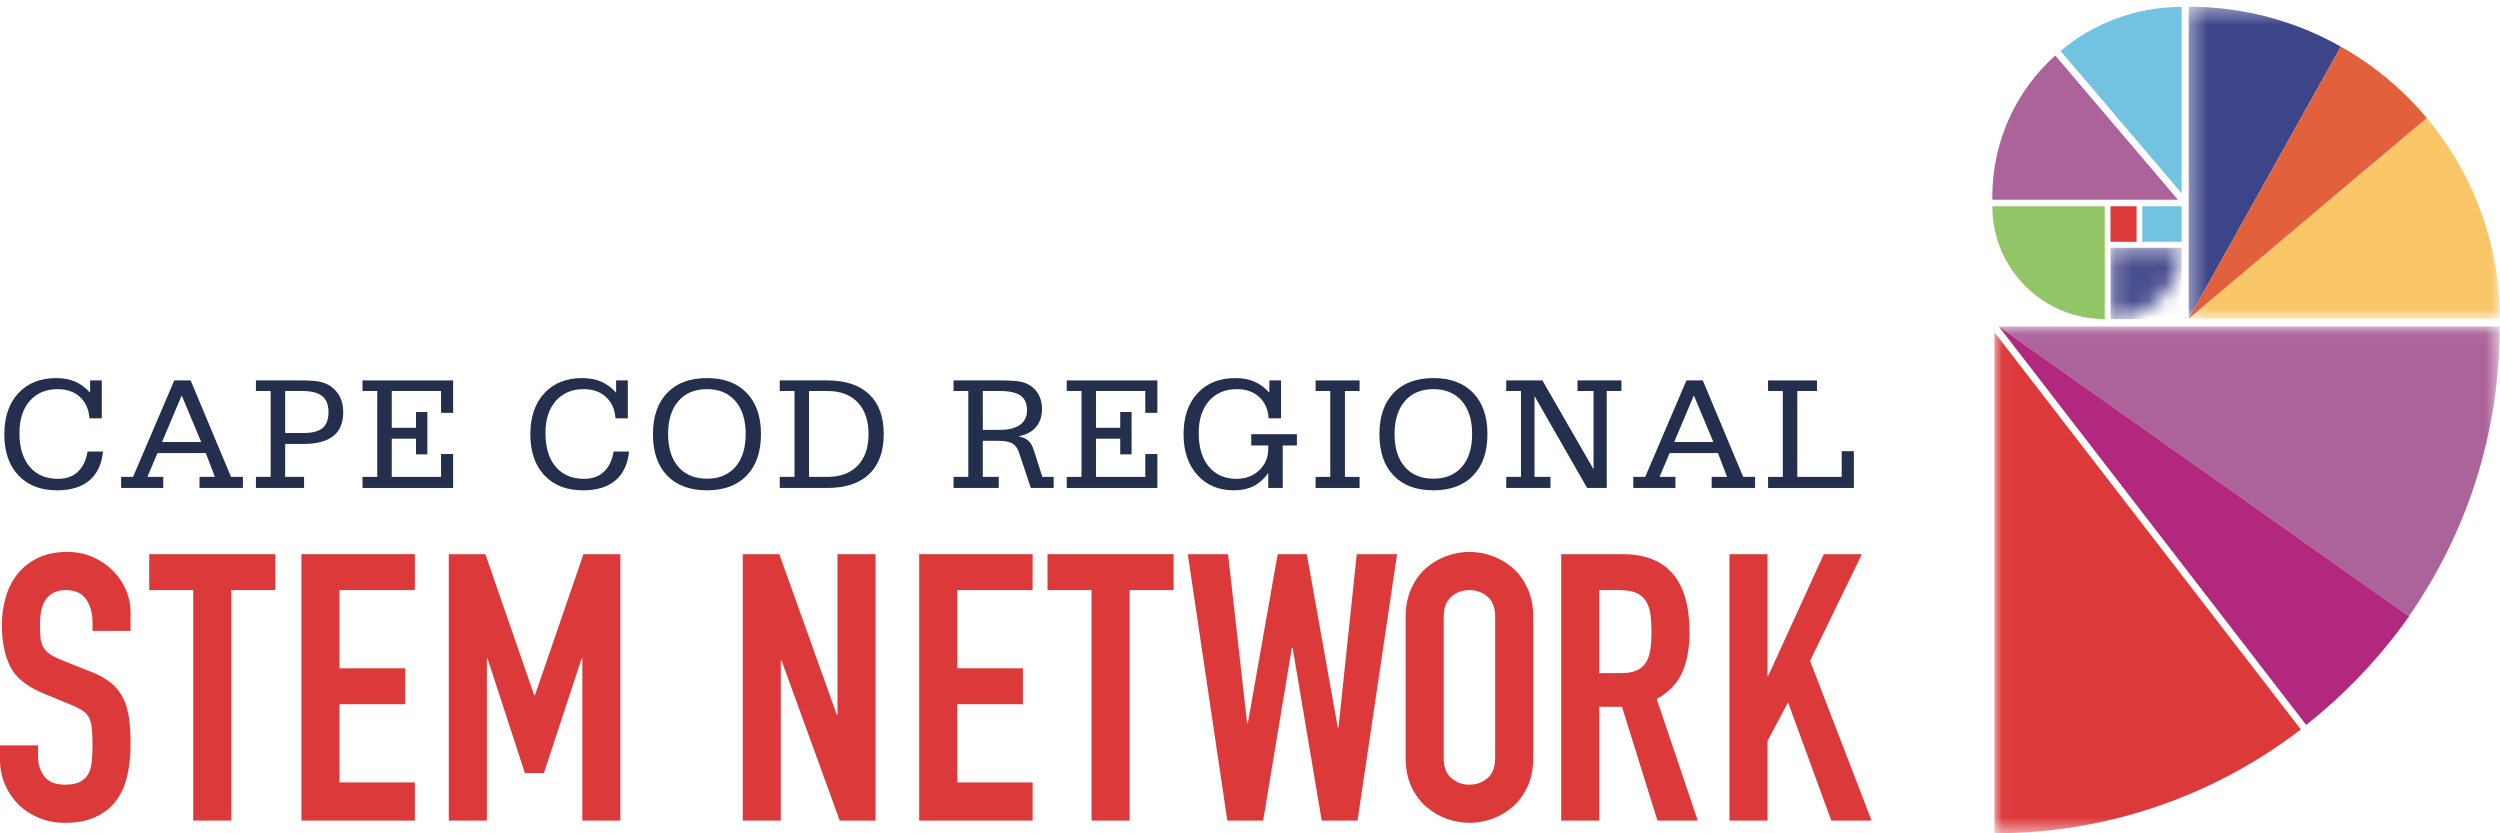 <?xml version="1.0" encoding="UTF-8"?>
<svg width="150px" height="50px" viewBox="0 0 150 50" version="1.1" xmlns="http://www.w3.org/2000/svg" xmlns:xlink="http://www.w3.org/1999/xlink">
    <!-- Generator: Sketch 55.2 (78181) - https://sketchapp.com -->
    <title>CCRSNlogo_rgb</title>
    <desc>Created with Sketch.</desc>
    <defs>
        <polygon id="path-1" points="0.029 0.044 30.344 0.044 30.344 30.455 0.029 30.455"></polygon>
        <polygon id="path-3" points="0.353 0.401 19.015 0.401 19.015 19.122 0.353 19.122"></polygon>
        <path d="M0.196,4.598 L0.196,0.32 L4.461,0.32 C4.461,2.682 2.551,4.598 0.196,4.598 L0.196,4.598 Z" id="path-5"></path>
    </defs>
    <g id="Symbols" stroke="none" stroke-width="1" fill="none" fill-rule="evenodd">
        <g id="Sidebar" transform="translate(-1, -41)">
            <g id="CCRSNlogo_rgb">
                <g transform="translate(1, 41)">
                    <path d="M3.425,29.419 C2.442,29.419 1.669,29.12 1.104,28.522 C0.541,27.924 0.259,27.103 0.259,26.059 C0.259,25.022 0.538,24.2 1.097,23.594 C1.656,22.988 2.413,22.685 3.367,22.685 C3.798,22.685 4.179,22.756 4.507,22.898 C4.836,23.04 5.135,23.26 5.406,23.558 L5.406,22.825 L6.107,22.825 L6.107,25.099 L5.368,25.099 C5.329,24.56 5.139,24.133 4.797,23.819 C4.456,23.506 4.012,23.349 3.468,23.349 C2.759,23.349 2.198,23.585 1.786,24.055 C1.374,24.525 1.167,25.167 1.167,25.981 C1.167,26.848 1.372,27.522 1.781,28.005 C2.19,28.489 2.759,28.73 3.488,28.73 C3.971,28.73 4.363,28.592 4.665,28.314 C4.965,28.035 5.163,27.629 5.256,27.092 L6.18,27.092 C6.106,27.851 5.834,28.429 5.365,28.825 C4.897,29.221 4.249,29.419 3.425,29.419" id="Fill-1" fill="#242E4D"></path>
                    <path d="M14.576,29.278 L11.971,29.278 L11.971,28.614 L12.894,28.614 L12.348,27.184 L9.448,27.184 L8.844,28.614 L9.796,28.614 L9.796,29.278 L7.268,29.278 L7.268,28.614 L7.983,28.614 L10.458,22.825 L11.439,22.825 L13.861,28.614 L14.576,28.614 L14.576,29.278 M10.902,23.727 L9.723,26.52 L12.072,26.52 L10.902,23.727" id="Fill-2" fill="#242E4D"></path>
                    <path d="M18.245,29.278 L15.355,29.278 L15.355,28.614 L16.239,28.614 L16.239,23.46 L15.355,23.46 L15.355,22.825 L18.139,22.825 C18.658,22.825 19.049,22.862 19.311,22.935 C19.574,23.007 19.803,23.129 20,23.301 C20.196,23.475 20.345,23.681 20.444,23.919 C20.544,24.156 20.594,24.427 20.594,24.731 C20.594,25.367 20.396,25.844 20,26.161 C19.603,26.478 19.006,26.636 18.207,26.636 L17.11,26.636 L17.11,28.614 L18.245,28.614 L18.245,29.278 M17.11,23.46 L17.11,25.981 L18.207,25.981 C18.735,25.981 19.118,25.882 19.355,25.684 C19.591,25.485 19.71,25.167 19.71,24.731 C19.71,24.291 19.584,23.97 19.333,23.766 C19.081,23.563 18.687,23.46 18.149,23.46 L17.11,23.46" id="Fill-3" fill="#242E4D"></path>
                    <polyline id="Fill-4" fill="#242E4D" points="27.188 29.278 21.75 29.278 21.75 28.614 22.635 28.614 22.635 23.46 21.75 23.46 21.75 22.825 27.188 22.825 27.188 24.77 26.463 24.77 26.463 23.46 23.505 23.46 23.505 25.666 24.96 25.666 24.96 24.721 25.641 24.721 25.641 27.261 24.96 27.261 24.96 26.321 23.505 26.321 23.505 28.614 26.463 28.614 26.463 27.242 27.188 27.242 27.188 29.278"></polyline>
                    <path d="M34.986,29.419 C34.003,29.419 33.23,29.12 32.666,28.522 C32.102,27.924 31.82,27.103 31.82,26.059 C31.82,25.022 32.1,24.2 32.658,23.594 C33.218,22.988 33.974,22.685 34.928,22.685 C35.359,22.685 35.74,22.756 36.068,22.898 C36.397,23.04 36.697,23.26 36.968,23.558 L36.968,22.825 L37.668,22.825 L37.668,25.099 L36.929,25.099 C36.89,24.56 36.7,24.133 36.358,23.819 C36.017,23.506 35.574,23.349 35.029,23.349 C34.32,23.349 33.76,23.585 33.347,24.055 C32.935,24.525 32.729,25.167 32.729,25.981 C32.729,26.848 32.933,27.522 33.342,28.005 C33.751,28.489 34.32,28.73 35.049,28.73 C35.532,28.73 35.924,28.592 36.226,28.314 C36.527,28.035 36.724,27.629 36.818,27.092 L37.741,27.092 C37.666,27.851 37.395,28.429 36.926,28.825 C36.458,29.221 35.811,29.419 34.986,29.419" id="Fill-5" fill="#242E4D"></path>
                    <path d="M42.415,29.419 C41.39,29.419 40.595,29.124 40.028,28.534 C39.46,27.944 39.177,27.116 39.177,26.05 C39.177,24.99 39.461,24.164 40.03,23.572 C40.599,22.981 41.394,22.685 42.415,22.685 C43.433,22.685 44.229,22.981 44.801,23.572 C45.373,24.164 45.658,24.99 45.658,26.05 C45.658,27.113 45.373,27.94 44.801,28.532 C44.229,29.123 43.433,29.419 42.415,29.419 M42.415,23.349 C41.687,23.349 41.117,23.588 40.704,24.064 C40.292,24.541 40.086,25.2 40.086,26.04 C40.086,26.884 40.291,27.541 40.702,28.013 C41.113,28.485 41.684,28.721 42.415,28.721 C43.143,28.721 43.713,28.485 44.124,28.013 C44.535,27.541 44.74,26.884 44.74,26.04 C44.74,25.2 44.535,24.541 44.124,24.064 C43.713,23.588 43.143,23.349 42.415,23.349" id="Fill-6" fill="#242E4D"></path>
                    <path d="M49.637,29.278 L46.785,29.278 L46.785,28.614 L47.67,28.614 L47.67,23.46 L46.785,23.46 L46.785,22.825 L49.637,22.825 C50.73,22.825 51.567,23.104 52.151,23.66 C52.734,24.215 53.025,25.012 53.025,26.05 C53.025,27.09 52.734,27.889 52.151,28.445 C51.567,29 50.73,29.278 49.637,29.278 M48.54,23.46 L48.54,28.614 L49.637,28.614 C50.417,28.614 51.024,28.389 51.46,27.938 C51.894,27.487 52.112,26.858 52.112,26.05 C52.112,25.232 51.895,24.596 51.462,24.142 C51.029,23.688 50.42,23.46 49.637,23.46 L48.54,23.46" id="Fill-7" fill="#242E4D"></path>
                    <path d="M63.221,29.278 L61.848,29.278 L61.152,27.184 C61.065,26.909 60.93,26.718 60.749,26.61 C60.566,26.501 60.26,26.447 59.828,26.447 L58.968,26.447 L58.968,28.614 L59.925,28.614 L59.925,29.278 L57.213,29.278 L57.213,28.614 L58.098,28.614 L58.098,23.46 L57.213,23.46 L57.213,22.825 L59.978,22.825 C60.584,22.825 61.007,22.852 61.249,22.905 C61.49,22.959 61.697,23.047 61.868,23.17 C62.08,23.325 62.242,23.518 62.353,23.749 C62.464,23.98 62.52,24.241 62.52,24.532 C62.52,24.978 62.399,25.343 62.158,25.625 C61.916,25.908 61.564,26.093 61.104,26.18 C61.362,26.229 61.561,26.316 61.701,26.442 C61.841,26.568 61.953,26.765 62.037,27.034 L62.54,28.614 L63.221,28.614 L63.221,29.278 M58.968,23.46 L58.968,25.793 L59.978,25.793 C60.509,25.793 60.916,25.692 61.198,25.492 C61.48,25.291 61.621,25.001 61.621,24.62 C61.621,24.212 61.492,23.917 61.234,23.735 C60.977,23.552 60.558,23.46 59.978,23.46 L58.968,23.46" id="Fill-8" fill="#242E4D"></path>
                    <polyline id="Fill-9" fill="#242E4D" points="69.442 29.278 64.004 29.278 64.004 28.614 64.889 28.614 64.889 23.46 64.004 23.46 64.004 22.825 69.442 22.825 69.442 24.77 68.717 24.77 68.717 23.46 65.759 23.46 65.759 25.666 67.214 25.666 67.214 24.721 67.895 24.721 67.895 27.261 67.214 27.261 67.214 26.321 65.759 26.321 65.759 28.614 68.717 28.614 68.717 27.242 69.442 27.242 69.442 29.278"></polyline>
                    <path d="M74.035,29.419 C73.126,29.419 72.395,29.113 71.842,28.5 C71.29,27.888 71.014,27.074 71.014,26.059 C71.014,25.022 71.293,24.2 71.852,23.594 C72.411,22.988 73.168,22.685 74.121,22.685 C74.553,22.685 74.933,22.756 75.262,22.898 C75.591,23.04 75.89,23.26 76.161,23.558 L76.161,22.825 L76.862,22.825 L76.862,25.099 L76.123,25.099 C76.084,24.56 75.894,24.133 75.552,23.819 C75.211,23.506 74.768,23.349 74.223,23.349 C73.514,23.349 72.953,23.585 72.541,24.055 C72.129,24.525 71.923,25.167 71.923,25.981 C71.923,26.841 72.125,27.515 72.531,28.001 C72.937,28.487 73.493,28.73 74.199,28.73 C74.74,28.73 75.191,28.559 75.552,28.217 C75.913,27.874 76.094,27.451 76.094,26.946 L76.094,26.728 L75.074,26.728 L75.074,26.05 L77.814,26.05 L77.814,26.728 L76.964,26.728 L76.964,29.278 L76.094,29.278 L76.094,28.386 C75.836,28.742 75.541,29.003 75.209,29.17 C74.877,29.336 74.486,29.419 74.035,29.419" id="Fill-10" fill="#242E4D"></path>
                    <polyline id="Fill-11" fill="#242E4D" points="81.575 29.278 78.936 29.278 78.936 28.614 79.816 28.614 79.816 23.46 78.936 23.46 78.936 22.825 81.575 22.825 81.575 23.46 80.695 23.46 80.695 28.614 81.575 28.614 81.575 29.278"></polyline>
                    <path d="M86.003,29.419 C84.979,29.419 84.183,29.124 83.616,28.534 C83.048,27.944 82.765,27.116 82.765,26.05 C82.765,24.99 83.049,24.164 83.618,23.572 C84.187,22.981 84.982,22.685 86.003,22.685 C87.021,22.685 87.817,22.981 88.389,23.572 C88.961,24.164 89.246,24.99 89.246,26.05 C89.246,27.113 88.961,27.94 88.389,28.532 C87.817,29.123 87.021,29.419 86.003,29.419 M86.003,23.349 C85.275,23.349 84.705,23.588 84.292,24.064 C83.88,24.541 83.674,25.2 83.674,26.04 C83.674,26.884 83.879,27.541 84.29,28.013 C84.701,28.485 85.272,28.721 86.003,28.721 C86.731,28.721 87.301,28.485 87.712,28.013 C88.123,27.541 88.328,26.884 88.328,26.04 C88.328,25.2 88.123,24.541 87.712,24.064 C87.301,23.588 86.731,23.349 86.003,23.349" id="Fill-12" fill="#242E4D"></path>
                    <polyline id="Fill-13" fill="#242E4D" points="96.406 29.278 95.227 29.278 92.071 23.766 92.071 28.614 93.027 28.614 93.027 29.278 90.374 29.278 90.374 28.614 91.258 28.614 91.258 23.46 90.374 23.46 90.374 22.825 92.544 22.825 95.613 28.158 95.613 23.46 94.651 23.46 94.651 22.825 97.286 22.825 97.286 23.46 96.406 23.46 96.406 29.278"></polyline>
                    <path d="M105.305,29.278 L102.7,29.278 L102.7,28.614 L103.623,28.614 L103.077,27.184 L100.177,27.184 L99.572,28.614 L100.525,28.614 L100.525,29.278 L97.997,29.278 L97.997,28.614 L98.712,28.614 L101.187,22.825 L102.168,22.825 L104.59,28.614 L105.305,28.614 L105.305,29.278 M101.632,23.727 L100.452,26.52 L102.801,26.52 L101.632,23.727" id="Fill-14" fill="#242E4D"></path>
                    <polyline id="Fill-15" fill="#242E4D" points="111.232 29.278 106.084 29.278 106.084 28.614 106.969 28.614 106.969 23.46 106.084 23.46 106.084 22.825 109.018 22.825 109.018 23.46 107.839 23.46 107.839 28.614 110.502 28.614 110.502 27.072 111.232 27.072 111.232 29.278"></polyline>
                    <path d="M7.834,37.852 L5.551,37.852 L5.551,37.336 C5.551,36.812 5.428,36.359 5.182,35.977 C4.935,35.595 4.521,35.405 3.939,35.405 C3.626,35.405 3.369,35.465 3.167,35.585 C2.966,35.705 2.809,35.858 2.697,36.045 C2.585,36.232 2.507,36.449 2.462,36.696 C2.417,36.943 2.395,37.201 2.395,37.47 C2.395,37.785 2.406,38.051 2.429,38.267 C2.451,38.485 2.507,38.671 2.596,38.829 C2.686,38.986 2.816,39.125 2.988,39.244 C3.16,39.364 3.395,39.484 3.693,39.603 L5.439,40.3 C5.947,40.494 6.357,40.722 6.67,40.984 C6.983,41.246 7.226,41.553 7.398,41.905 C7.569,42.256 7.685,42.66 7.745,43.117 C7.804,43.574 7.834,44.094 7.834,44.677 C7.834,45.351 7.767,45.976 7.633,46.552 C7.499,47.128 7.278,47.622 6.973,48.034 C6.667,48.445 6.26,48.771 5.753,49.01 C5.245,49.25 4.626,49.37 3.895,49.37 C3.343,49.37 2.828,49.272 2.35,49.078 C1.873,48.883 1.462,48.617 1.119,48.28 C0.776,47.944 0.503,47.544 0.302,47.08 C0.101,46.616 0,46.114 0,45.575 L0,44.722 L2.283,44.722 L2.283,45.44 C2.283,45.86 2.406,46.238 2.652,46.574 C2.898,46.911 3.313,47.08 3.895,47.08 C4.282,47.08 4.585,47.024 4.801,46.911 C5.018,46.799 5.182,46.642 5.294,46.44 C5.406,46.238 5.476,45.987 5.506,45.687 C5.536,45.389 5.551,45.059 5.551,44.7 C5.551,44.281 5.536,43.936 5.506,43.667 C5.476,43.397 5.413,43.181 5.316,43.016 C5.219,42.851 5.085,42.717 4.913,42.612 C4.742,42.507 4.514,42.395 4.23,42.275 L2.596,41.601 C1.612,41.197 0.951,40.662 0.615,39.996 C0.28,39.33 0.112,38.496 0.112,37.493 C0.112,36.895 0.194,36.325 0.358,35.786 C0.522,35.248 0.765,34.784 1.085,34.395 C1.406,34.005 1.813,33.695 2.305,33.463 C2.798,33.231 3.372,33.115 4.029,33.115 C4.596,33.115 5.115,33.22 5.585,33.429 C6.055,33.639 6.458,33.915 6.793,34.26 C7.129,34.604 7.386,34.99 7.566,35.416 C7.745,35.843 7.834,36.28 7.834,36.73 L7.834,37.852" id="Fill-16" fill="#DB393A"></path>
                    <polyline id="Fill-17" fill="#DB393A" points="11.594 35.405 8.953 35.405 8.953 33.25 16.519 33.25 16.519 35.405 13.877 35.405 13.877 49.235 11.594 49.235 11.594 35.405"></polyline>
                    <polyline id="Fill-18" fill="#DB393A" points="18.085 33.25 24.89 33.25 24.89 35.405 20.368 35.405 20.368 40.097 24.308 40.097 24.308 42.253 20.368 42.253 20.368 46.945 24.89 46.945 24.89 49.235 18.085 49.235 18.085 33.25"></polyline>
                    <polyline id="Fill-19" fill="#DB393A" points="26.927 33.25 29.12 33.25 32.052 41.714 32.097 41.714 35.007 33.25 37.223 33.25 37.223 49.235 34.94 49.235 34.94 39.514 34.895 39.514 32.634 46.383 31.493 46.383 29.254 39.514 29.21 39.514 29.21 49.235 26.927 49.235 26.927 33.25"></polyline>
                    <polyline id="Fill-20" fill="#DB393A" points="44.565 33.25 46.758 33.25 50.205 42.881 50.25 42.881 50.25 33.25 52.533 33.25 52.533 49.235 50.384 49.235 46.892 39.625 46.848 39.625 46.848 49.235 44.565 49.235 44.565 33.25"></polyline>
                    <polyline id="Fill-21" fill="#DB393A" points="55.151 33.25 61.956 33.25 61.956 35.405 57.435 35.405 57.435 40.097 61.374 40.097 61.374 42.253 57.435 42.253 57.435 46.945 61.956 46.945 61.956 49.235 55.151 49.235 55.151 33.25"></polyline>
                    <polyline id="Fill-22" fill="#DB393A" points="65.492 35.405 62.851 35.405 62.851 33.25 70.417 33.25 70.417 35.405 67.776 35.405 67.776 49.235 65.492 49.235 65.492 35.405"></polyline>
                    <polyline id="Fill-23" fill="#DB393A" points="81.451 49.235 79.302 49.235 77.557 38.862 77.511 38.862 75.788 49.235 73.64 49.235 71.267 33.25 73.684 33.25 74.826 43.397 74.87 43.397 76.661 33.25 78.407 33.25 80.265 43.645 80.31 43.645 81.406 33.25 83.824 33.25 81.451 49.235"></polyline>
                    <path d="M86.622,45.463 C86.622,46.017 86.774,46.425 87.081,46.687 C87.386,46.949 87.748,47.08 88.166,47.08 C88.584,47.08 88.946,46.949 89.252,46.687 C89.558,46.425 89.71,46.017 89.71,45.463 L89.71,37.021 C89.71,36.468 89.558,36.06 89.252,35.798 C88.946,35.536 88.584,35.405 88.166,35.405 C87.748,35.405 87.386,35.536 87.081,35.798 C86.774,36.06 86.622,36.468 86.622,37.021 L86.622,45.463 Z M84.339,37.021 C84.339,36.378 84.45,35.809 84.674,35.315 C84.898,34.821 85.193,34.414 85.558,34.091 C85.924,33.77 86.334,33.527 86.79,33.362 C87.245,33.197 87.703,33.115 88.166,33.115 C88.628,33.115 89.087,33.197 89.543,33.362 C89.998,33.527 90.408,33.77 90.774,34.091 C91.139,34.414 91.434,34.821 91.658,35.315 C91.882,35.809 91.994,36.378 91.994,37.021 L91.994,45.463 C91.994,46.122 91.882,46.694 91.658,47.18 C91.434,47.667 91.139,48.071 90.774,48.393 C90.408,48.715 89.998,48.958 89.543,49.122 C89.087,49.287 88.628,49.37 88.166,49.37 C87.703,49.37 87.245,49.287 86.79,49.122 C86.334,48.958 85.924,48.715 85.558,48.393 C85.193,48.071 84.898,47.667 84.674,47.18 C84.45,46.694 84.339,46.122 84.339,45.463 L84.339,37.021 L84.339,37.021 Z" id="Fill-24" fill="#DB393A"></path>
                    <path d="M95.956,40.389 L97.253,40.389 C97.656,40.389 97.977,40.333 98.216,40.22 C98.454,40.109 98.637,39.948 98.764,39.738 C98.891,39.529 98.977,39.27 99.022,38.963 C99.067,38.657 99.089,38.301 99.089,37.897 C99.089,37.493 99.067,37.137 99.022,36.83 C98.977,36.524 98.884,36.262 98.742,36.045 C98.6,35.828 98.403,35.667 98.149,35.562 C97.895,35.457 97.559,35.405 97.142,35.405 L95.956,35.405 L95.956,40.389 Z M93.672,33.25 L97.343,33.25 C100.029,33.25 101.372,34.814 101.372,37.942 C101.372,38.87 101.227,39.667 100.936,40.333 C100.645,40.999 100.133,41.534 99.402,41.938 L101.865,49.235 L99.447,49.235 L97.321,42.41 L95.956,42.41 L95.956,49.235 L93.672,49.235 L93.672,33.25 L93.672,33.25 Z" id="Fill-25" fill="#DB393A"></path>
                    <polyline id="Fill-26" fill="#DB393A" points="103.767 33.25 106.05 33.25 106.05 40.546 106.095 40.546 109.43 33.25 111.713 33.25 108.602 39.648 112.295 49.235 109.878 49.235 107.281 42.14 106.05 44.453 106.05 49.235 103.767 49.235 103.767 33.25"></polyline>
                    <g id="Group-30" transform="translate(119.637, 19.545)">
                        <mask id="mask-2" fill="white">
                            <use xlink:href="#path-1"></use>
                        </mask>
                        <g id="Clip-28"></g>
                        <path d="M0.029,0.388 L0.029,30.455 C6.942,30.455 13.311,28.129 18.412,24.221 L0.029,0.388" id="Fill-27" fill="#DB393A" mask="url(#mask-2)"></path>
                        <path d="M30.348,0.044 L0.292,0.044 L24.897,17.429 C28.33,12.502 30.348,6.511 30.348,0.044" id="Fill-29" fill="#AB639A" mask="url(#mask-2)"></path>
                    </g>
                    <path d="M119.93,19.589 L138.369,43.494 C140.727,41.635 142.808,39.439 144.544,36.981 L119.93,19.589" id="Fill-31" fill="#B2287E"></path>
                    <g id="Group-35" transform="translate(130.967, 0)">
                        <mask id="mask-4" fill="white">
                            <use xlink:href="#path-3"></use>
                        </mask>
                        <g id="Clip-33"></g>
                        <path d="M0.353,0.401 L0.353,19.122 L9.482,2.797 C6.783,1.274 3.671,0.401 0.353,0.401" id="Fill-32" fill="#3D4589" mask="url(#mask-4)"></path>
                        <path d="M14.637,7.076 L0.353,19.122 L19.018,19.122 C19.018,14.533 17.369,10.332 14.637,7.076" id="Fill-34" fill="#F9C767" mask="url(#mask-4)"></path>
                    </g>
                    <path d="M140.45,2.795 L131.32,19.122 L145.604,7.076 C144.161,5.357 142.416,3.903 140.45,2.795" id="Fill-36" fill="#E2603C"></path>
                    <path d="M130.896,11.595 L130.896,0.416 C128.133,0.416 125.6,1.407 123.631,3.053 L130.896,11.595" id="Fill-37" fill="#72C3E2"></path>
                    <path d="M123.314,3.328 C120.997,5.414 119.539,8.44 119.539,11.808 C119.539,11.868 119.542,11.927 119.543,11.986 L130.678,11.986 L123.314,3.328" id="Fill-38" fill="#AB639A"></path>
                    <path d="M126.285,12.376 L119.539,12.376 C119.539,16.114 122.559,19.143 126.285,19.143 L126.285,12.376" id="Fill-39" fill="#91C565"></path>
                    <g id="Group-42" transform="translate(126.435, 14.545)">
                        <mask id="mask-6" fill="white">
                            <use xlink:href="#path-5"></use>
                        </mask>
                        <g id="Clip-41"></g>
                        <polygon id="Fill-40" fill="#494E8F" mask="url(#mask-6)" points="0.196 4.598 4.461 4.598 4.461 0.32 0.196 0.32"></polygon>
                    </g>
                    <polygon id="Fill-43" fill="#DB393A" points="126.631 14.507 128.195 14.507 128.195 12.376 126.631 12.376"></polygon>
                    <polygon id="Fill-44" fill="#72C3E2" points="128.535 14.507 130.896 14.507 130.896 12.376 128.535 12.376"></polygon>
                </g>
            </g>
        </g>
    </g>
</svg>